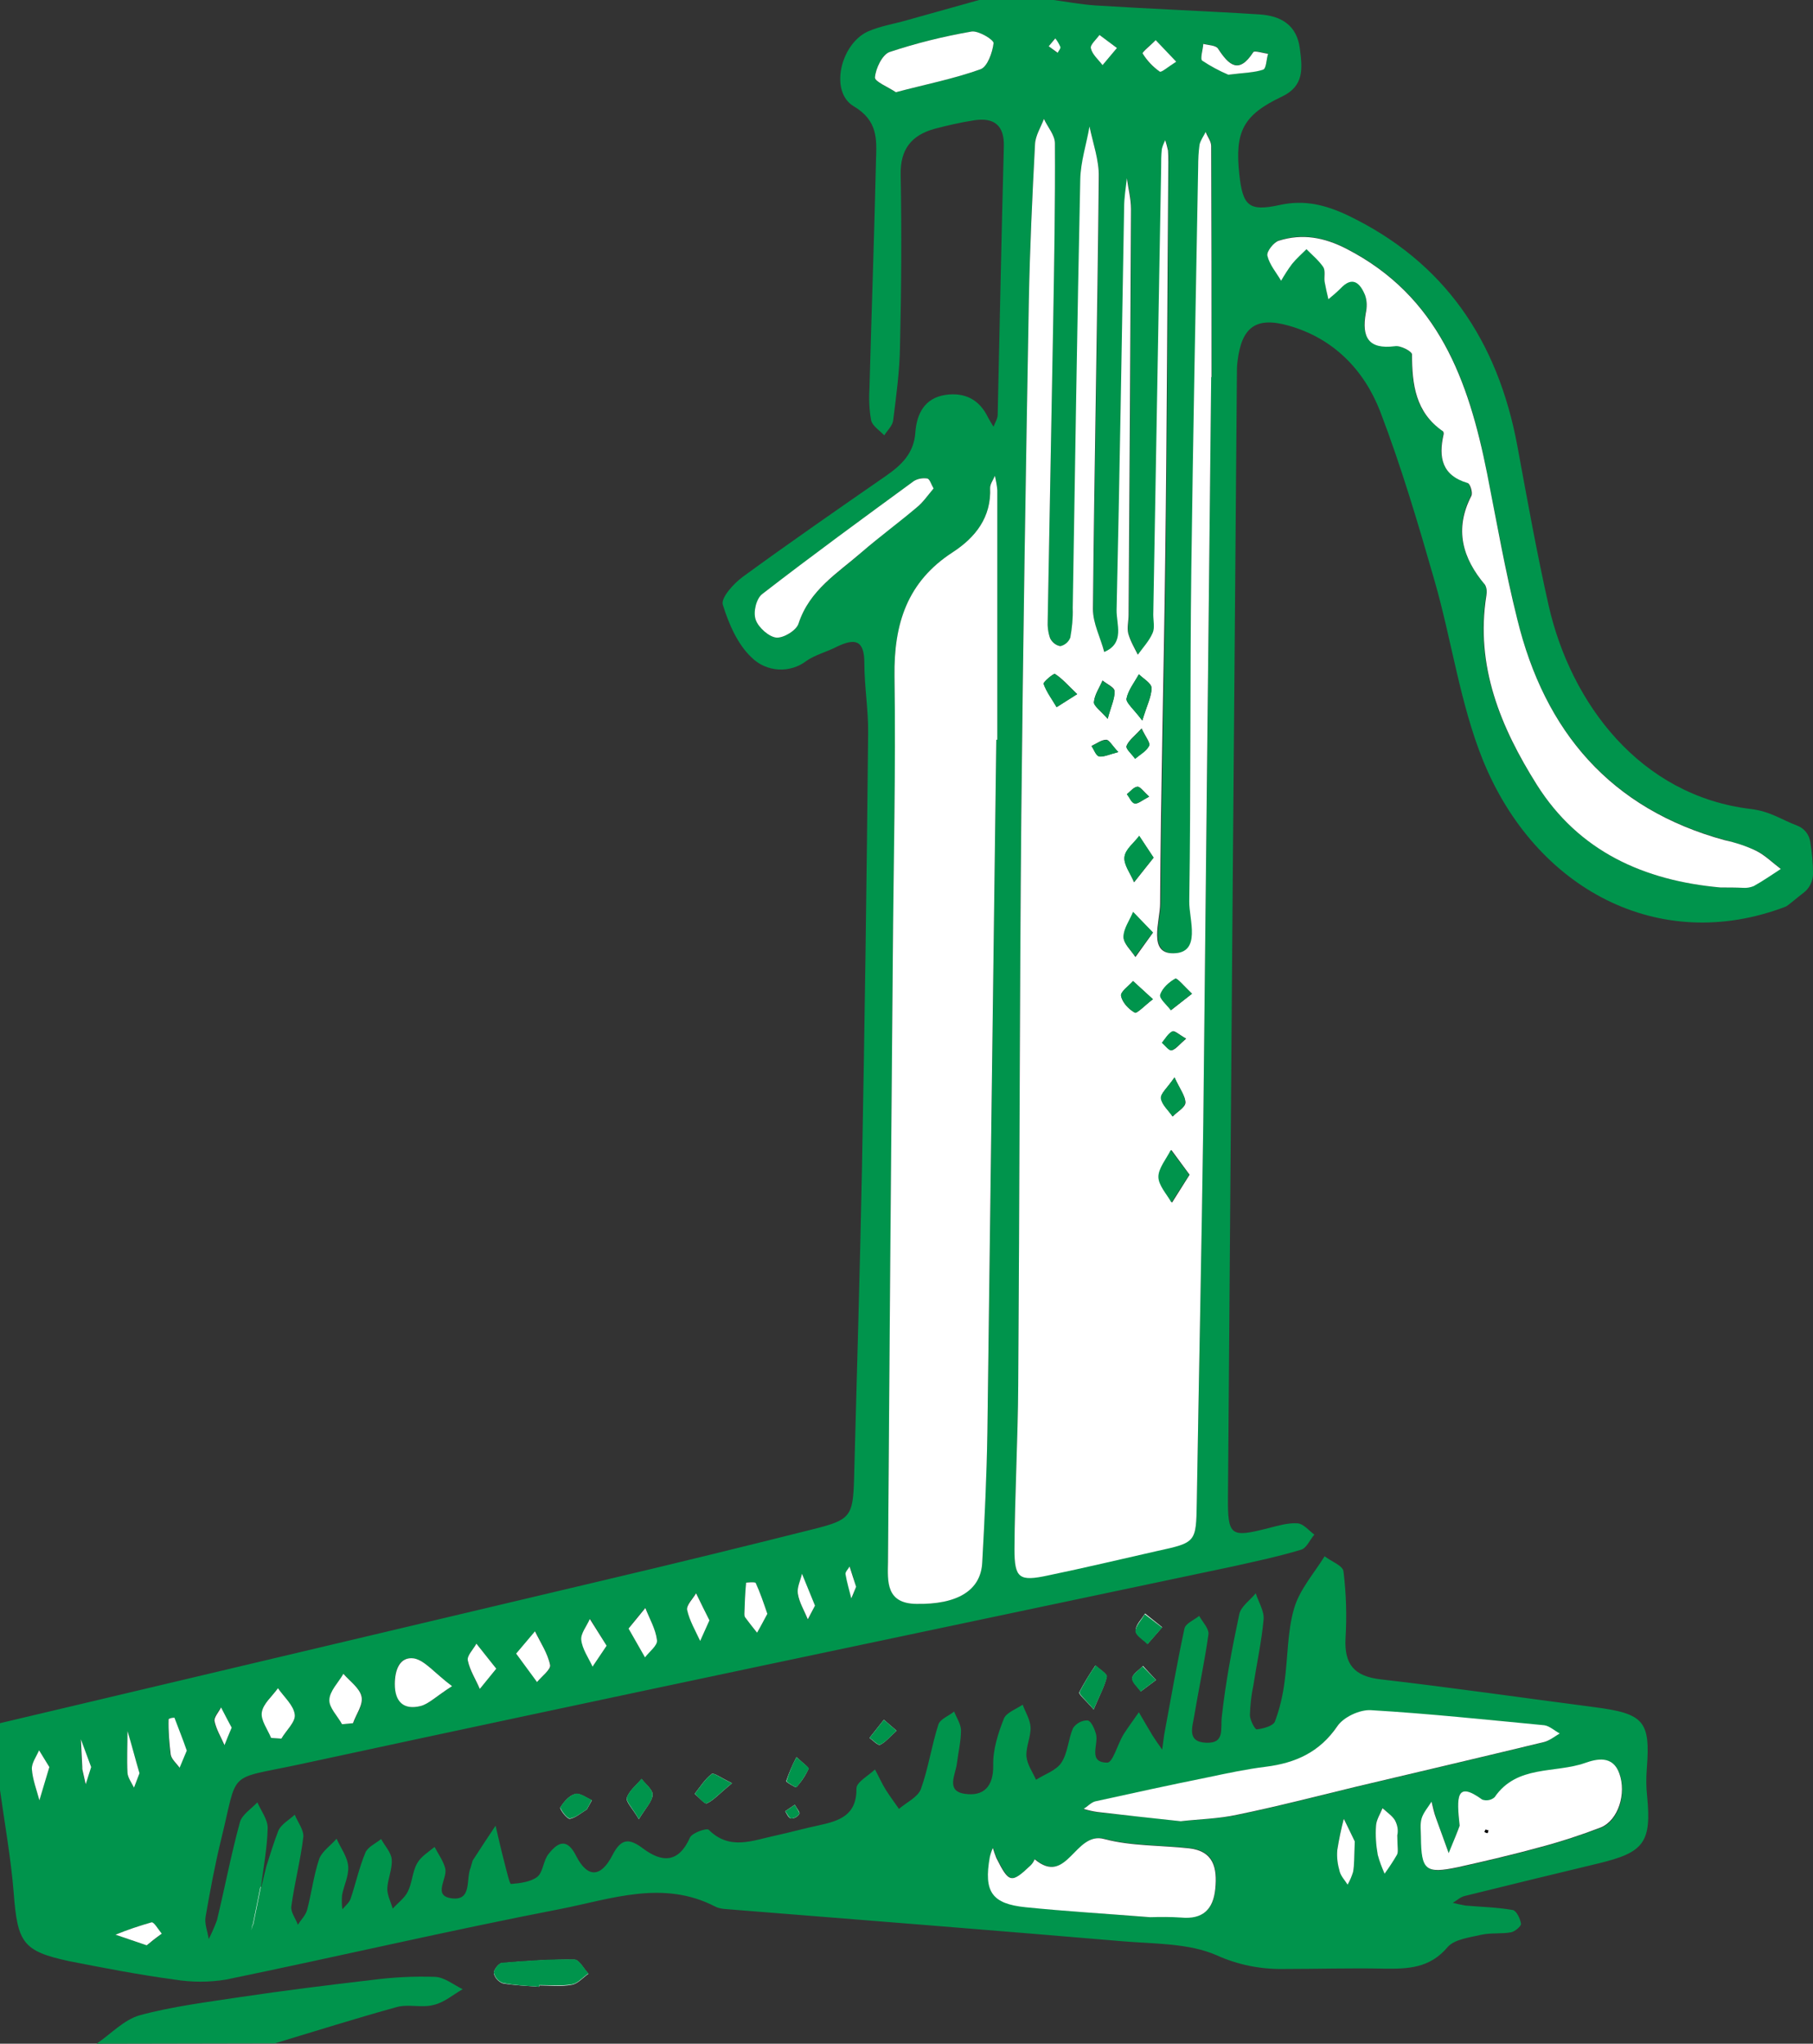 <?xml version="1.0" encoding="utf-8"?>
<!-- Generator: Adobe Illustrator 23.0.6, SVG Export Plug-In . SVG Version: 6.00 Build 0)  -->
<svg version="1.1" id="Layer_1" xmlns="http://www.w3.org/2000/svg" xmlns:xlink="http://www.w3.org/1999/xlink" x="0px" y="0px"
	 viewBox="0 0 529 596.2" style="enable-background:new 0 0 529 596.2;" xml:space="preserve">
<rect x="0" y="0" width="529" height="596.2" fill="#333333" stroke="none"/>
<style type="text/css">
	.st0{fill:#FFFFFF;}
	.st1{fill:#00944C;}
</style>
<title>green-well</title>
<g>
	<path class="st0" d="M157.3,579.6v-0.4c3.2,0,6.5,0.4,9.6-0.2c1.7-0.3,3.2-2.1,4.8-3.2c-1.4-1.4-2.7-4.1-4.1-4.1
		c-7-0.1-14.1,0.4-21.2,1c-0.9,0.1-2.4,2-2.3,3c0.3,1.3,1.3,2.4,2.6,2.9C150.2,579.2,153.7,579.3,157.3,579.6z M319.1,498.7
		c1.8-4.3,3.2-6.8,3.8-9.5c0.2-0.9-2.1-2.2-3.3-3.3c-1.7,2.5-3.3,5.1-4.7,7.8C314.7,494.3,316.7,495.9,319.1,498.7L319.1,498.7z
		 M186.4,530.7c2-3.3,3.9-5.2,4-7.1c0.1-1.5-2.1-3.1-3.2-4.6c-1.5,1.8-3.6,3.4-4.3,5.5C182.6,525.7,184.6,527.6,186.4,530.7
		L186.4,530.7z M213.6,520.2c-3-1.4-5.3-3.1-5.9-2.7c-2,1.5-3.4,3.8-5,5.8c1.2,1,2.9,3,3.5,2.8C208.1,525.3,209.6,523.5,213.6,520.2
		z M339.1,474.7l-5-4c-1,1.7-2.8,3.3-2.7,5c0,1.3,2.2,2.6,3.5,3.8L339.1,474.7z M171.2,527.9l1.5-2.7c-1.6-0.7-3.5-2.2-4.9-1.8
		c-1.7,0.4-3.3,2.3-4.3,3.9c-0.3,0.4,1.9,3.4,2.8,3.3C168,530.3,169.6,528.8,171.2,527.9z M232.4,512.6c-1.2,2.3-2.2,4.6-3,7
		c-0.1,0.3,2.8,1.9,2.9,1.8c1.5-1.6,2.7-3.4,3.6-5.4C236,515.6,234.2,514.3,232.4,512.6z M261.6,504.9l-3.7-3.2l-4.2,5.3
		c1,0.7,2.5,2.3,3.1,2C258.4,508.2,259.7,506.6,261.6,504.9L261.6,504.9z M337.3,490.1l-3.8-4.1c-1.1,1.2-3,2.3-3.1,3.5
		s1.6,2.6,2.5,3.9L337.3,490.1z M231.9,526.5l-2.8,1.9c0.5,0.8,1,2,1.7,2.1c1,0,1.9-0.5,2.4-1.3
		C233.5,528.7,232.5,527.6,231.9,526.5z"/>
	<path class="st1" d="M77.7,544.5c1.1-3.5,2.2-7,3.5-10.4c0.8-1.9,3.2-3.2,4.8-4.7c0.9,2.2,2.7,4.5,2.5,6.5
		c-0.8,6.8-2.6,13.5-3.5,20.3c-0.2,1.7,1.3,3.5,1.9,5.3c0.9-1.4,2.3-2.8,2.7-4.3c1.3-4.9,1.9-10,3.5-14.8c0.8-2.3,3.4-4,5.1-6
		c1.2,2.7,3.2,5.3,3.4,8.1s-1.3,5.6-1.8,8.4c-0.1,1.4-0.1,2.7,0.1,4.1c0.8-1,2-1.9,2.4-3.1c1.5-4.4,2.5-9.1,4.3-13.4
		c0.7-1.7,3-2.7,4.6-4c1.1,2,3,4,3.1,6c0.2,2.8-1.2,5.7-1.3,8.5c0,1.9,1,3.8,1.6,5.8c1.5-1.7,3.5-3.1,4.4-5c1.3-2.6,1.3-5.7,2.7-8.2
		c1.1-2,3.3-3.3,5.1-4.8c1.1,2.1,2.5,4,3.1,6.2c0.8,3-3.9,8.1,2,8.8s4-5.6,5.4-8.9c0.2-0.7,0.4-1.4,0.6-2.1
		c2.2-3.4,4.4-6.8,6.7-10.2c0.9,3.9,1.8,7.8,2.8,11.6c0.5,1.9,1.3,5.4,1.7,5.4c2.6-0.2,5.8-0.6,7.7-2.1c1.7-1.4,1.7-4.8,3.3-6.7
		c2.6-3.3,5.3-4.8,8,0.6c3.3,6.5,7.2,6.4,10.6-0.2c2.6-5.1,5-4.9,9-1.9c5.5,4.1,10.3,4.2,13.6-3.2c0.6-1.4,4.9-2.9,5.5-2.3
		c6.1,6.1,12.8,3.1,19.4,1.7c4.2-0.9,8.4-2.1,12.7-3c6-1.3,11.1-2.9,11-10.8c0-1.8,3.5-3.7,5.4-5.5c1.1,2,2,4.1,3.2,6
		s2.5,3.6,3.8,5.5c2.2-1.9,5.5-3.4,6.4-5.8c2.2-6.1,3.1-12.6,5.1-18.8c0.5-1.6,3-2.5,4.6-3.8c0.7,1.8,2,3.7,2,5.5
		c0,3.2-0.8,6.4-1.2,9.7c-0.4,3.2-3.3,8,2.3,8.8c5.4,0.8,8.4-2,8.3-8.3c-0.1-4.6,1.4-9.3,3.1-13.6c0.7-1.8,3.6-2.8,5.5-4.1
		c0.8,2.2,2.2,4.4,2.3,6.6c0.1,2.8-1.4,5.7-1.2,8.5c0.2,2.3,1.8,4.6,2.8,6.8c2.5-1.6,5.9-2.7,7.4-5c1.9-2.9,2-6.9,3.4-10.1
		c1-1.4,2.6-2.3,4.3-2.2c1,0.2,2,2.5,2.4,4c0.8,3-2.5,8.3,3.3,8.3c1.6,0,3-5.4,4.7-8.2c1.4-2.2,3-4.3,4.5-6.5c1.3,2.3,2.7,4.6,4,6.8
		c0.9,1.4,1.8,2.7,2.8,4.1c0.2-1.5,0.4-3,0.6-4.4c1.9-10.3,3.7-20.6,5.9-30.9c0.3-1.5,2.8-2.5,4.3-3.7c1,1.8,2.9,3.7,2.7,5.4
		c-1.1,7.9-2.8,15.7-4.1,23.5c-0.5,3.4-2.4,7.9,3.5,8.1c5.4,0.2,4.1-3.9,4.5-7.6c1.1-10,3-20,5.1-29.9c0.5-2.3,3.2-4.1,4.8-6.1
		c0.8,2.5,2.5,5.2,2.3,7.6c-0.6,6.5-2,12.9-3,19.3c-0.6,2.8-0.9,5.7-1,8.6c0,1.5,1.5,4.3,2,4.2c1.9-0.2,4.8-1,5.3-2.3
		c1.4-3.7,2.3-7.6,2.8-11.5c1-7.2,0.8-14.7,2.8-21.5c1.6-5.5,5.8-10.2,8.9-15.2c1.9,1.5,5.3,2.7,5.5,4.4c0.8,6.5,1,13,0.6,19.5
		c-0.4,7.6,2.5,11.1,10.2,12c20.8,2.4,41.5,5.4,62.3,8.1c14.6,1.9,16.5,4,15.4,18c-0.2,2.7-0.2,5.3,0.1,8
		c1.3,13.5-0.9,16.4-14.2,19.6c-13,3.1-26,6.3-39,9.5c-1.3,0.3-2.3,1.3-3.5,2c1.2,0.3,2.5,0.6,3.7,0.8c4.6,0.4,9.3,0.5,13.8,1.3
		c1.1,0.2,2.2,2.6,2.4,4c0.1,0.7-1.8,2.3-2.9,2.5c-2.8,0.5-5.8,0.1-8.6,0.7c-3.4,0.8-7.9,1.3-9.9,3.6c-5.2,6.2-11.6,6.4-18.6,6.3
		c-9.8-0.2-19.5,0.1-29.3,0.1c-6.7,0.1-13.3-1.2-19.5-4c-8.2-3.6-18.3-3.3-27.6-4.1c-37.8-3.2-75.6-6.2-113.4-9.2
		c-1.8-0.2-3.8-0.1-5.3-0.9c-15.2-7.9-30.4-2.2-45.2,0.7c-32.6,6.3-65,13.9-97.6,20.6c-4.9,0.8-9.9,0.8-14.9,0
		c-10.4-1.4-20.7-3.4-30.9-5.4C6.7,569.2,5.1,566.8,4,552.2c-0.8-10-2.6-20-4-30v-19.5c58.7-13.9,117.5-27.8,176.2-41.7
		c20.4-4.8,40.8-9.8,61.1-14.9c10.8-2.7,11.6-3.7,11.9-14.7c0.8-30.1,1.7-60.1,2.3-90.2c0.8-42.4,1.4-84.8,1.8-127.2
		c0.1-6.9-1.1-13.7-1.1-20.6s-2.9-7.2-8.1-4.7c-2.9,1.5-6.2,2.3-8.8,4.1c-4.8,3.7-11.7,3.3-16-1c-4.1-3.8-6.7-9.9-8.4-15.4
		c-0.6-2,3.1-6.1,5.8-8.1c13.7-10,27.7-19.7,41.7-29.4c4.6-3.2,8.3-6.6,8.7-12.9c0.4-5.3,2.7-9.9,8.8-10.8c5.7-0.8,9.9,1.4,12.4,6.6
		c0.5,0.9,1,1.8,1.6,2.7c0.4-1.2,1.2-2.3,1.2-3.5c0.6-26.1,1.1-52.2,1.8-78.2c0.2-6.3-2.9-8.6-8.7-7.7c-3.9,0.6-7.8,1.5-11.6,2.5
		c-6.7,1.9-10,6-9.8,13.5c0.3,16.7,0.2,33.3-0.2,50c-0.1,7.2-1.1,14.4-2,21.6c-0.2,1.5-1.7,2.9-2.6,4.3c-1.3-1.4-3.4-2.7-3.8-4.3
		c-0.6-3.2-0.7-6.5-0.5-9.7c0.6-22.1,1.4-44.2,1.9-66.3c0.2-6,0.6-11.5-6.5-15.7c-7.1-4.2-3.9-18.1,4.1-21.8
		c3.6-1.6,7.6-2.2,11.4-3.3c7.3-2,14.5-4.1,21.8-6.1H306c4.6,0.6,9.2,1.5,13.8,1.8c15.9,1,31.8,1.6,47.6,2.6
		c6.5,0.4,11.1,3.2,11.9,10.2c0.7,5.5,1.3,10.7-5.3,13.8c-11.4,5.4-13.7,10.3-12.4,22.6c1,9.2,2.7,11,11.8,9c7.3-1.6,13.4,0,19.8,3
		c28.4,13.6,43.8,36.7,49.5,67.1c2.9,15.7,5.7,31.4,9.2,46.9c6.5,28.4,26.6,55.3,58.9,59.2c5.8,0.7,8.9,3.1,13.7,4.9
		c2,0.8,3.4,2.6,3.7,4.7c0.5,3.1,0.8,6.2,0.8,9.3c0,2.1-1,4.2-2.7,5.5c-2.1,1.6-4.7,3.9-5.3,4.1c-36.9,14.1-73-5.1-88.3-42.7
		c-6.7-16.6-9.1-34.9-14.1-52.3c-4.8-16.7-9.7-33.3-15.9-49.5C398,107.9,389.1,98.7,376,95c-9.5-2.7-13.7,0.4-14.9,10.3
		c-0.2,1.4-0.2,2.8-0.2,4.1c-0.9,109.2-1.8,218.3-2.6,327.3c-0.1,11.5,0.8,11.9,11.8,9.1c2.8-0.7,5.7-1.6,8.5-1.4
		c1.7,0.1,3.3,2.1,4.9,3.3c-1.3,1.5-2.3,4-3.9,4.4c-6.6,2-13.3,3.4-20,4.9c-90.9,19.2-181.8,38.2-272.6,57.8
		c-21.1,4.5-17.4,1.3-22.5,21.9c-1.8,7.4-3.2,14.9-4.5,22.4c-0.4,2.1,0.6,4.4,0.9,6.6c0.9-1.8,1.7-3.6,2.4-5.5
		c2.3-9.5,4.1-19.1,6.7-28.6c0.6-2.2,3.3-3.9,5.1-5.8c1.1,2.5,3,5,3,7.4c-0.1,5.9-1.3,11.8-2,17.8l-2.2,10.6l-0.4,1.4l1-5.3
		L77.7,544.5z M353.4,110h0.2c0-22.5,0-45-0.1-67.4c0-1.4-1-2.7-1.6-4.1c-0.6,1.3-1.6,2.4-1.8,3.7c-0.3,2.2-0.5,4.3-0.4,6.5
		c-0.7,39.1-1.5,78.3-2,117.4c-0.4,32.3-0.1,64.5-0.6,96.8c-0.1,5.4,3.7,15.2-4.6,15.2c-7.4,0-3.8-9.5-3.8-14.5
		c0.2-33.7,1.1-67.4,1.5-101.1c0.4-38.4,0.6-76.8,0.8-115.3c0.1-1.1,0-2.2-0.1-3.3c-0.2-1-0.5-2-0.8-3c-0.4,0.8-0.8,1.7-1,2.6
		c-0.2,1.8-0.1,3.6-0.2,5.4c-0.7,43.5-1.5,87-2.3,130.4c0,1.8,0.5,3.9-0.2,5.4c-1,2.3-2.8,4.2-4.3,6.3c-1-2.1-2.3-4.1-2.8-6.2
		c-0.4-1.7,0.1-3.6,0.1-5.4c0.3-39.5,0.5-78.9,0.7-118.4c0-3-0.8-6-1.2-9c-0.3,2.8-0.7,5.7-0.8,8.6c-0.7,39.1-1.3,78.3-2.2,117.4
		c-0.1,4.2,2.5,9.7-3.6,12.3c-1.2-4.2-3.4-8.3-3.3-12.5c0.4-42,1.3-84.1,1.7-126.1c0-4.9-1.8-9.8-2.7-14.7
		c-0.9,5.1-2.6,10.2-2.7,15.4c-0.9,41.7-1.5,83.3-2.2,125c0,2.9-0.2,5.8-0.7,8.6c-0.5,1.3-1.6,2.2-2.9,2.5c-1.3-0.2-2.5-1.1-3.1-2.4
		c-0.6-1.7-0.8-3.5-0.7-5.3c0.5-29,1.1-58,1.6-86.9c0.3-17.4,0.6-34.8,0.5-52.2c0-2.4-2.1-4.7-3.2-7.1c-0.9,2.5-2.5,4.9-2.6,7.4
		c-0.8,15.2-1.5,30.4-1.8,45.6c-0.9,50-1.7,100-2.2,150c-0.5,55.5-0.5,110.9-0.9,166.4c-0.1,15.9-1,31.9-1.1,47.8
		c0,8.5,1.4,9.5,9.8,7.7c10.6-2.3,21.2-4.8,31.7-7.1c11.5-2.5,11.5-2.5,11.7-14.1c0.6-37,1.4-73.9,1.9-110.9
		C351.9,255,352.7,182.5,353.4,110z M290.7,215.8h0.3c0-24.3,0-48.5,0-72.8c-0.1-1.4-0.4-2.8-0.7-4.2c-0.5,1.2-1.5,2.3-1.4,3.5
		c0.4,8.7-4.4,14.6-10.9,18.8c-13.3,8.6-17.2,20.9-17,36.1c0.4,27.5-0.2,55-0.5,82.6c-0.5,58.7-0.9,117.3-1.4,175.9
		c0,5.7-0.6,12,8.3,12.2c11.8,0.2,18.8-3.9,19.2-12.1c0.6-12.6,1.3-25.3,1.5-38C289,350.4,289.9,283.1,290.7,215.8z M502,258.9
		c2.2,0,4.3,0,6.5,0c1.1,0.1,2.2-0.1,3.2-0.5c2.7-1.5,5.3-3.3,7.9-5c-2.4-1.8-4.6-4-7.2-5.3c-3-1.3-6.1-2.3-9.2-3.1
		c-33.3-9.1-52.5-31.7-60.5-64.5c-3.4-14-6-28.3-8.8-42.5c-5.3-27.1-14.2-51.7-41-65.5c-6.6-3.4-12.9-4.5-19.7-2.4
		c-1.5,0.5-3.6,3.2-3.4,4.4c0.6,2.6,2.6,4.8,4,7.3c1-1.7,2.1-3.3,3.2-4.9c1.3-1.6,2.8-2.9,4.2-4.3c1.7,1.7,3.6,3.2,4.9,5.2
		c0.7,1,0.2,2.8,0.4,4.3c0.3,1.7,0.7,3.4,1.1,5.1c1.2-0.9,2.4-2,3.5-3.1c3.6-3.9,5.8-1.5,7.2,1.9c0.5,1.7,0.6,3.5,0.1,5.3
		c-1.2,6.8,0.7,10.6,8.5,9.6c1.6-0.2,5,1.6,5,2.4c0,8.8,0.9,16.9,9,22.4c0.2,0.1,0.2,0.7,0.2,1c-1.5,6.6-0.5,11.9,7,14.1
		c0.7,0.2,1.5,2.9,1.1,3.8c-5,9.7-2.6,18.1,4,25.9c0.5,1,0.7,2.1,0.4,3.1c-3.3,20.6,4.2,38.6,14.7,55.2
		C460.7,248.4,479.7,256.9,502,258.9z M344.5,531.3c5.1-0.5,10.9-0.7,16.5-1.8c11.6-2.4,23.2-5.4,34.7-8.2
		c18.2-4.3,36.5-8.6,54.7-13c1.6-0.4,3-1.7,4.6-2.5c-1.5-0.8-2.9-2.2-4.5-2.4c-16.9-1.7-33.7-3.4-50.6-4.4c-3.3-0.2-8,2.1-9.8,4.7
		c-5.2,7.6-12.1,10.7-20.8,11.8c-5.7,0.7-11.4,2-17,3.1c-11,2.3-21.9,4.6-32.8,7c-1.2,0.3-2.3,1.4-3.4,2.2c1.3,0.4,2.6,0.7,4,0.9
		C328.1,529.5,336,530.3,344.5,531.3z M335.6,559.3c3-0.2,6-0.2,9.1,0c6.3,0.6,9.4-2.2,10-8.4c0.6-6.2-0.5-11-7.7-11.8
		c-8.2-0.9-16.8-0.6-24.7-2.7c-8.6-2.3-10.8,14-20.3,5.9c-0.3,0.6-0.8,1.2-1.2,1.8c-5.6,5.4-6.3,5.2-10-2.2c-0.4-0.9-0.7-1.9-1-2.9
		c-0.4,0.9-0.7,1.8-0.9,2.7c-1.8,10.1,0.6,13.6,10.5,14.6C311.2,557.6,323,558.3,335.6,559.3L335.6,559.3z M425.9,532.6
		c-0.5,1.2-1.8,4.6-3.1,8.1c-1.3-3.4-2.5-6.8-3.7-10.2c-0.5-1.5-0.8-3.2-1.3-4.8c-1,1.6-2.3,3.1-2.9,4.9s-0.3,3.6-0.2,5.4
		c0.1,9.7,1.4,10.8,10.8,8.8c8.1-1.8,16.2-3.7,24.2-5.9c5.9-1.6,11.7-3.5,17.5-5.7c5.1-2,7.5-9.8,5.4-15.7c-2-5.4-6.7-4.3-10-3.1
		c-8.9,3.1-19.9,0.5-26.4,10c-1,0.8-2.4,1.1-3.6,0.7C424.8,519.4,425,524.3,425.9,532.6L425.9,532.6z M272.4,142.5
		c-0.7-1.2-1.1-2.8-1.8-2.9c-1.3-0.3-2.7,0-3.9,0.7c-14.9,10.9-29.7,21.8-44.3,33c-1.7,1.3-2.6,5.4-1.9,7.5s3.8,5,6,5.2
		s5.9-2.1,6.5-4.1c3.2-9.8,11.5-14.6,18.4-20.8c5.2-4.5,10.7-8.6,16-13C269.4,146.6,270.7,144.5,272.4,142.5z M261.4,26.9
		c8.8-2.3,16.9-3.9,24.7-6.7c2-0.7,3.6-4.9,3.8-7.6c0.1-1-4.4-3.7-6.4-3.4c-8.1,1.4-16.2,3.4-24,6c-2.1,0.7-4,4.7-4.2,7.4
		C255.1,23.8,259.1,25.4,261.4,26.9z M131.9,491.9c-5.2-3.9-7.9-7.6-11.1-8.1c-4.3-0.7-5.7,3.4-5.6,7.5c0.1,5.2,2.7,7.6,7.5,6.4
		C125.1,497.1,127.2,495,131.9,491.9z M99.8,503l3.3-0.3c0.9-2.6,3-5.4,2.5-7.7c-0.6-2.5-3.5-4.5-5.3-6.7c-1.5,2.5-4,5-4.1,7.6
		C96,498.2,98.5,500.6,99.8,503z M79.1,507l3,0.2c1.4-2.3,4.2-4.9,3.9-7c-0.4-2.8-3.2-5.2-4.9-7.7c-1.7,2.3-4.3,4.5-4.7,7
		C76.1,501.7,78.1,504.4,79.1,507L79.1,507z M358.4,21.8c4.6-0.6,7.6-0.6,10.2-1.6c0.9-0.3,1-3,1.4-4.6c-1.5-0.2-4-1-4.3-0.5
		c-4.2,6.6-7.1,3.9-10.3-1c-0.6-1-2.8-0.9-4.3-1.4c-0.1,1.7-1,4.3-0.3,4.9C353.2,19.3,355.8,20.7,358.4,21.8z M407.7,535.4
		c0.2-1.3,0.1-2.7-0.4-3.9c-0.7-1.6-2.6-2.8-3.9-4.1c-0.7,1.7-1.8,3.4-1.9,5.1c-0.1,2.9,0,5.7,0.5,8.5c0.5,1.9,1.2,3.8,2,5.5
		c1.3-1.8,2.5-3.6,3.6-5.5C408.1,540.2,407.7,539,407.7,535.4z M150.6,482.4l6.2,8.3c1.3-1.7,4.1-3.7,3.8-5
		c-0.8-3.4-2.9-6.6-4.4-9.8L150.6,482.4z M395.3,537.2c-0.4-0.9-1.8-3.8-3.2-6.7c-0.8,3-1.4,6-1.9,9.1c-0.2,2.1,0.1,4.3,0.7,6.3
		c0.4,1.4,1.5,2.5,2.3,3.8c0.7-1.1,1.3-2.4,1.6-3.7C395.2,543.9,395.1,541.8,395.3,537.2z M183.4,475.1l4.8,8.3
		c1.2-1.7,3.6-3.5,3.5-5c-0.4-3.2-2.2-6.3-3.4-9.4C186.7,470.9,185.2,472.7,183.4,475.1z M223.9,470.8c-1.1-3.2-2.1-6.2-3.4-9
		c-0.2-0.4-2.8-0.2-2.8-0.1c-0.3,3-0.4,6.1-0.5,9.1c0,0.4,0,0.7,0.2,1c1.1,1.5,2.3,3,3.5,4.5C221.9,474.6,222.8,472.8,223.9,470.8
		L223.9,470.8z M177,480.1l-4.8-7.9c-0.9,2-2.8,4.2-2.5,6.1c0.3,2.7,2.1,5.2,3.3,7.8L177,480.1z M144.8,486.8l-5.8-7.3
		c-0.9,1.6-2.8,3.5-2.5,4.9c0.5,2.9,2.2,5.5,3.5,8.3L144.8,486.8z M207,472.7c-1.3-2.6-2.6-5.3-3.9-8c-1,1.6-2.9,3.5-2.6,4.9
		c0.7,3.1,2.5,6,3.8,9L207,472.7z M343.2,18l-6-6.3c-1.4,1.3-4.1,3.5-3.8,3.9c1.2,2.1,2.9,3.9,5,5.3C338.9,21.2,340.8,19.4,343.2,18
		z M54.5,510.7c-1.2-3.1-2.4-6.4-3.7-9.6c-0.6,0-1.2,0.2-1.7,0.4c0,3.4,0.2,6.9,0.6,10.3c0.2,1.4,1.7,2.6,2.6,3.9L54.5,510.7z
		 M42.8,567.5c1.2-0.9,2.8-2.1,4.4-3.4c-1-1.2-2.3-3.4-3-3.3c-3.6,1-7.1,2.2-10.5,3.6L42.8,567.5z M14.4,515.5l-3-4.9
		c-0.7,1.8-2.2,3.7-2.1,5.5c0.2,3.1,1.4,6.1,2.2,9.1C12.3,522.4,13.1,519.6,14.4,515.5L14.4,515.5z M237.8,468.4l-3.8-9.2
		c-0.5,1.9-1.5,4-1.2,5.8c0.4,2.6,1.9,5,2.9,7.5C236.4,471.2,237,470,237.8,468.4L237.8,468.4z M40.7,517.3
		c-1.3-4.5-2.4-8.4-3.5-12.3c0,4.1-0.2,8.1,0,12.2c0.1,1.5,1.2,2.9,1.9,4.3L40.7,517.3z M325.9,14l-5.1-3.8
		c-0.9,1.3-2.8,2.9-2.5,3.9c0.4,1.8,2.2,3.3,3.4,4.9L325.9,14z M67.6,504c-1-1.9-2.1-3.9-3.2-5.9c-0.7,1.3-2.1,2.8-1.9,4
		c0.5,2.4,1.9,4.7,2.9,7C66.1,507.6,66.7,506.2,67.6,504z M26.6,515.5l-3.1-8.1l0.4,8c0,0.4,0.1,0.7,0.1,1.1c0.3,1.3,0.6,2.7,0.9,4
		C25.4,519.1,25.9,517.7,26.6,515.5L26.6,515.5z M249.8,462.9c-0.6-2-1.2-4-1.8-5.9c-0.4,0.7-1.3,1.5-1.2,2.2
		c0.4,2.4,1.1,4.8,1.7,7.1L249.8,462.9z M306,13.5l2.4,1.9c0.3-0.6,1-1.3,0.8-1.7c-0.4-0.9-0.8-1.7-1.4-2.5L306,13.5z"/>
	<path class="st1" d="M28.2,596.2c4.2-2.9,8-7,12.6-8.3c9.6-2.6,19.5-3.8,29.3-5.3c12.8-1.9,25.6-3.5,38.5-5
		c6.1-0.8,12.2-1.1,18.3-0.9c2.8,0.1,5.4,2.3,8.1,3.6c-2.8,1.6-5.4,3.9-8.5,4.6c-3.4,0.9-7.3-0.3-10.7,0.6
		c-11.9,3.3-23.7,7-35.6,10.6L28.2,596.2z"/>
	<path class="st1" d="M157.3,579.6c-3.5-0.3-7.1-0.4-10.6-1.1c-1.3-0.5-2.2-1.5-2.6-2.9c-0.1-1,1.4-2.9,2.3-3c7-0.6,14.1-1.1,21.2-1
		c1.4,0,2.8,2.7,4.1,4.1c-1.6,1.1-3.1,2.9-4.8,3.2c-3.1,0.5-6.4,0.2-9.6,0.2L157.3,579.6z"/>
	<path class="st1" d="M319.1,498.7c-2.4-2.9-4.4-4.5-4.1-5.1c1.4-2.7,2.9-5.3,4.7-7.8c1.2,1.1,3.4,2.5,3.3,3.3
		C322.4,491.9,320.9,494.5,319.1,498.7z"/>
	<path class="st1" d="M186.4,530.7c-1.8-3.2-3.8-5.1-3.5-6.3c0.7-2.1,2.8-3.7,4.3-5.5c1.2,1.5,3.3,3.2,3.2,4.6
		C190.4,525.6,188.4,527.4,186.4,530.7z"/>
	<path class="st1" d="M213.6,520.2c-4,3.3-5.5,5.1-7.4,5.9c-0.7,0.3-2.3-1.8-3.5-2.8c1.6-2,3-4.3,5-5.8
		C208.4,517.1,210.6,518.9,213.6,520.2z"/>
	<path class="st1" d="M339.1,474.8l-4.3,4.9c-1.2-1.3-3.4-2.5-3.5-3.8c0-1.6,1.8-3.3,2.7-5L339.1,474.8z"/>
	<path class="st1" d="M171.2,527.9c-1.6,0.9-3.2,2.4-4.9,2.6c-0.9,0.1-3-2.9-2.8-3.3c1-1.6,2.6-3.4,4.3-3.9c1.4-0.4,3.3,1.1,4.9,1.8
		L171.2,527.9z"/>
	<path class="st1" d="M232.4,512.6c1.9,1.7,3.7,3,3.6,3.4c-1,2-2.2,3.8-3.6,5.4c-0.1,0.2-3-1.5-2.9-1.8
		C230.2,517.2,231.2,514.8,232.4,512.6z"/>
	<path class="st1" d="M261.6,504.9c-1.9,1.8-3.2,3.3-4.8,4.1c-0.5,0.3-2-1.3-3.1-2l4.2-5.3L261.6,504.9z"/>
	<path class="st1" d="M337.3,490.1l-4.5,3.4c-0.9-1.3-2.6-2.7-2.5-3.9c0.1-1.2,2-2.4,3.1-3.5L337.3,490.1z"/>
	<path class="st1" d="M231.9,526.5c0.6,1.1,1.5,2.3,1.3,2.7c-0.5,0.8-1.5,1.3-2.4,1.3c-0.6-0.1-1.1-1.4-1.7-2.1L231.9,526.5z"/>
	<path class="st0" d="M353.4,110c-0.8,72.5-1.5,145-2.3,217.5c-0.5,37-1.3,73.9-1.9,110.9c-0.2,11.6-0.2,11.6-11.7,14.1
		c-10.6,2.4-21.1,4.9-31.7,7.1c-8.4,1.8-9.8,0.9-9.8-7.7c0.1-15.9,1-31.9,1.1-47.8c0.4-55.5,0.4-110.9,0.9-166.4
		c0.5-50,1.3-100,2.2-150c0.3-15.2,1-30.4,1.8-45.6c0.1-2.5,1.7-5,2.6-7.4c1.1,2.4,3.2,4.7,3.2,7.1c0.1,17.4-0.2,34.8-0.5,52.2
		c-0.5,29-1.1,58-1.6,86.9c-0.1,1.8,0.1,3.6,0.7,5.3c0.6,1.2,1.7,2.1,3,2.3c1.3-0.3,2.4-1.2,2.9-2.5c0.5-2.8,0.8-5.7,0.7-8.6
		c0.7-41.7,1.3-83.3,2.2-125c0.1-5.2,1.8-10.3,2.7-15.5c1,4.9,2.8,9.8,2.7,14.7c-0.4,42-1.3,84.1-1.7,126.1c0,4.2,2.2,8.3,3.3,12.5
		c6.1-2.6,3.5-8.1,3.6-12.3c0.9-39.1,1.5-78.3,2.2-117.4c0-2.8,0.5-5.7,0.8-8.5c0.4,3,1.2,6,1.2,9c-0.2,39.5-0.4,78.9-0.7,118.4
		c0,1.8-0.5,3.7-0.1,5.4c0.6,2.2,1.8,4.2,2.8,6.2c1.5-2.1,3.3-4,4.3-6.3c0.7-1.5,0.2-3.6,0.2-5.4c0.8-43.5,1.5-87,2.3-130.4
		c0-1.8,0-3.6,0.2-5.4c0.2-0.9,0.6-1.8,1-2.6c0.3,1,0.6,2,0.8,3c0.1,1.1,0.1,2.2,0.1,3.3c-0.3,38.4-0.4,76.8-0.9,115.3
		c-0.4,33.7-1.3,67.4-1.5,101.1c0,5.1-3.6,14.6,3.8,14.5c8.4,0,4.6-9.9,4.7-15.2c0.5-32.3,0.2-64.5,0.6-96.8
		c0.5-39.1,1.3-78.3,2-117.4c0-2.2,0.1-4.3,0.4-6.5c0.3-1.3,1.2-2.5,1.8-3.7c0.5,1.4,1.6,2.7,1.6,4.1c0.1,22.5,0.1,45,0.1,67.4
		L353.4,110z M347.1,342.7l-5.3-7.2c-1.3,2.6-3.6,5.2-3.6,7.8s2.4,5,3.8,7.5L347.1,342.7z M336.6,250.2l-4.2-6.3
		c-1.5,2-4.1,4-4.3,6.2c-0.2,2.2,1.8,4.8,2.8,7.3L336.6,250.2z M333.3,210.2c1.4-4.6,2.7-7,2.7-9.5c0-1.4-2.4-2.7-3.7-4
		c-1.3,2.4-3.1,4.6-3.6,7.1C328.5,205,330.7,206.7,333.3,210.2z M336.4,272.1l-5.7-5.9c-1,2.4-2.8,4.8-2.8,7.3
		c0,1.9,2.2,3.8,3.4,5.7L336.4,272.1z M314.3,202.5c-2.7-2.6-4.4-4.6-6.5-5.9c-0.4-0.2-3.5,2.4-3.3,2.9c0.9,2.4,2.5,4.6,3.8,6.8
		L314.3,202.5z M336.4,291.5l-5.8-5.3c-1.3,1.5-3.7,3.1-3.5,4.3c0.3,1.9,2.2,3.9,4,4.9C331.7,295.8,333.9,293.4,336.4,291.5
		L336.4,291.5z M347.8,289.9c-2.2-2.1-4.3-4.6-4.8-4.4c-1.8,1-3.8,2.8-4.4,4.7c-0.3,1.1,2,3,3.1,4.5L347.8,289.9z M342.7,314.3
		c-2.1,3.1-4.1,4.7-3.9,6.1c0.2,1.9,2.2,3.6,3.4,5.3c1.3-1.4,3.6-2.6,3.7-4C345.9,319.8,344.3,317.8,342.7,314.3L342.7,314.3z
		 M323.2,209.7c1-3.8,2.1-5.9,2-8.1c0-1.1-2.2-2-3.5-3.1c-0.9,2.1-2.3,4.1-2.5,6.2C319,205.9,321,207.2,323.2,209.7z M333.1,212.5
		c-2,2.2-3.8,3.5-4.4,5.1c-0.3,0.9,1.6,2.4,2.5,3.7c1.4-1.2,3.3-2.2,4.1-3.8C335.7,216.7,334.2,214.9,333.1,212.5L333.1,212.5z
		 M326.3,219.4c-1.8-1.9-2.7-3.6-3.5-3.6c-1.4,0-2.8,1.1-4.3,1.8c0.7,1.1,1.3,2.9,2.2,3C322,220.9,323.6,220.1,326.3,219.4
		L326.3,219.4z M346.1,303c-2-1.1-3.4-2.5-4-2.1c-1.3,0.7-2.1,2.2-3,3.3c1,0.8,2.1,2.4,2.8,2.2C343.1,306.1,344.1,304.7,346.1,303
		L346.1,303z M335.3,232.4c-1.6-1.5-2.6-2.9-3.4-2.9c-1.1,0.1-2.1,1.4-3.1,2.2c0.8,0.9,1.4,2.5,2.3,2.7S333.2,233.5,335.3,232.4
		L335.3,232.4z"/>
	<path class="st0" d="M290.7,215.8c-0.9,67.3-1.7,134.7-2.6,202c-0.2,12.7-0.8,25.3-1.5,38c-0.4,8.3-7.4,12.3-19.2,12.1
		c-8.9-0.1-8.4-6.5-8.3-12.2c0.4-58.7,0.9-117.3,1.4-175.9c0.2-27.5,0.9-55,0.5-82.6c-0.2-15.2,3.7-27.5,17-36.1
		c6.6-4.3,11.3-10.2,10.9-18.8c0-1.1,0.9-2.3,1.4-3.5c0.3,1.4,0.6,2.8,0.7,4.2c0,24.3,0,48.5,0,72.8L290.7,215.8z"/>
	<path class="st0" d="M502,258.9c-22.3-2-41.3-10.5-53.6-30c-10.5-16.7-18-34.6-14.7-55.2c0.2-1.1,0.1-2.2-0.4-3.1
		c-6.6-7.8-9-16.2-4-25.9c0.5-0.9-0.3-3.6-1.1-3.8c-7.5-2.2-8.5-7.5-7-14.1c0.1-0.3,0-0.9-0.2-1c-8-5.5-9-13.7-9-22.4
		c0-0.9-3.4-2.7-5-2.4c-7.8,1-9.7-2.7-8.5-9.6c0.4-1.8,0.4-3.6-0.2-5.3c-1.4-3.4-3.6-5.8-7.2-1.9c-1.1,1.1-2.3,2.1-3.5,3.1
		c-0.4-1.7-0.8-3.4-1.1-5.1c-0.2-1.4,0.3-3.2-0.4-4.3c-1.3-1.9-3.2-3.5-4.9-5.2c-1.4,1.4-3,2.8-4.2,4.3c-1.2,1.6-2.2,3.2-3.2,4.9
		c-1.4-2.4-3.4-4.7-4-7.3c-0.3-1.2,1.9-4,3.4-4.4c6.8-2.1,13.1-1,19.7,2.4c26.8,13.8,35.6,38.4,41,65.5c2.8,14.2,5.3,28.5,8.8,42.5
		c8,32.8,27.2,55.4,60.5,64.5c3.2,0.7,6.3,1.7,9.2,3.1c2.6,1.3,4.8,3.5,7.2,5.3c-2.6,1.7-5.2,3.5-7.9,5c-1,0.4-2.1,0.6-3.2,0.5
		C506.4,258.9,504.2,258.9,502,258.9z"/>
	<path class="st0" d="M344.5,531.3c-8.6-0.9-16.5-1.8-24.3-2.7c-1.4-0.2-2.7-0.5-4-0.9c1.1-0.7,2.2-1.9,3.4-2.2
		c10.9-2.4,21.9-4.8,32.8-7c5.7-1.2,11.3-2.4,17-3.1c8.6-1.1,15.6-4.2,20.8-11.8c1.8-2.7,6.6-4.9,9.8-4.7c16.9,1,33.8,2.8,50.6,4.4
		c1.5,0.2,3,1.6,4.5,2.4c-1.5,0.9-3,2.1-4.6,2.5c-18.2,4.4-36.5,8.7-54.7,13c-11.6,2.8-23.1,5.8-34.8,8.2
		C355.5,530.6,349.7,530.7,344.5,531.3z"/>
	<path class="st0" d="M335.6,559.3c-12.6-1-24.4-1.7-36.3-2.9c-9.9-1-12.3-4.5-10.5-14.6c0.2-0.9,0.5-1.8,0.9-2.7
		c0.3,1,0.6,1.9,1,2.9c3.7,7.4,4.4,7.5,10,2.2c0.5-0.5,0.9-1.1,1.2-1.8c9.5,8,11.7-8.3,20.3-5.9c7.9,2.1,16.4,1.8,24.7,2.7
		c7.2,0.8,8.3,5.7,7.7,11.8c-0.6,6.1-3.7,9-10,8.4C341.7,559.2,338.6,559.2,335.6,559.3z"/>
	<path class="st0" d="M425.9,532.6c-0.9-8.3-1.1-13.2,6.6-7.6c1.2,0.4,2.6,0.2,3.6-0.7c6.5-9.5,17.6-6.9,26.4-10
		c3.4-1.2,8.1-2.3,10,3.1c2.1,5.8-0.3,13.6-5.4,15.7c-5.7,2.2-11.5,4.1-17.5,5.7c-8,2.2-16.1,4.1-24.2,5.9c-9.5,2-10.7,0.9-10.8-8.8
		c0-1.8-0.3-3.7,0.2-5.4s1.9-3.3,2.9-4.9c0.4,1.6,0.7,3.2,1.3,4.8c1.2,3.4,2.5,6.8,3.7,10.2C424.1,537.2,425.5,533.8,425.9,532.6z
		 M434.3,534l-0.8-0.3c-0.1,0.3-0.3,0.7-0.2,0.7c0.3,0.2,0.5,0.3,0.8,0.3L434.3,534z"/>
	<path class="st0" d="M272.4,142.5c-1.7,2-3.1,4.1-5,5.6c-5.2,4.4-10.8,8.5-16,13c-7,6.1-15.2,11-18.4,20.8c-0.6,2-4.4,4.3-6.5,4.1
		s-5.2-2.9-6-5.2s0.2-6.2,1.9-7.5c14.6-11.3,29.4-22.1,44.3-33c1.2-0.7,2.6-0.9,3.9-0.7C271.3,139.8,271.7,141.3,272.4,142.5z"/>
	<path class="st0" d="M261.4,26.9c-2.2-1.5-6.2-3.1-6.1-4.3c0.2-2.6,2.1-6.6,4.2-7.4c7.8-2.6,15.9-4.6,24-6c2-0.3,6.5,2.4,6.4,3.4
		c-0.3,2.7-1.8,6.9-3.8,7.6C278.3,23,270.1,24.6,261.4,26.9z"/>
	<path class="st0" d="M131.9,491.9c-4.7,3-6.8,5.2-9.2,5.8c-4.9,1.2-7.5-1.2-7.5-6.4c0-4.1,1.4-8.1,5.6-7.5
		C124,484.4,126.7,488,131.9,491.9z"/>
	<path class="st0" d="M99.8,503c-1.3-2.4-3.8-4.8-3.7-7.1c0.1-2.6,2.6-5,4.1-7.6c1.9,2.2,4.8,4.2,5.3,6.7c0.5,2.3-1.6,5.1-2.5,7.7
		L99.8,503z"/>
	<path class="st0" d="M79.1,507c-1-2.5-3.1-5.2-2.7-7.5c0.4-2.5,3-4.6,4.7-7c1.8,2.6,4.6,5,4.9,7.7c0.3,2.1-2.5,4.6-3.9,7L79.1,507z
		"/>
	<path class="st0" d="M358.4,21.8c-2.6-1.1-5.2-2.5-7.6-4.1c-0.7-0.5,0.2-3.2,0.3-4.9c1.5,0.4,3.7,0.4,4.3,1.4
		c3.2,4.9,6.1,7.5,10.3,1c0.3-0.5,2.8,0.3,4.3,0.5c-0.5,1.6-0.5,4.2-1.4,4.6C366,21.2,363.1,21.2,358.4,21.8z"/>
	<path class="st0" d="M407.7,535.4c0,3.5,0.4,4.8-0.1,5.7c-1.1,1.9-2.3,3.7-3.6,5.5c-0.8-1.8-1.5-3.6-2-5.5
		c-0.5-2.8-0.7-5.7-0.5-8.5c0.1-1.7,1.2-3.4,1.9-5.1c1.4,1.3,3.3,2.5,3.9,4.1C407.8,532.8,408,534.1,407.7,535.4z"/>
	<path class="st0" d="M150.6,482.4l5.5-6.5c1.6,3.3,3.7,6.4,4.4,9.8c0.3,1.3-2.4,3.3-3.8,5L150.6,482.4z"/>
	<path class="st0" d="M395.3,537.2c-0.2,4.6-0.1,6.8-0.5,8.9c-0.4,1.3-0.9,2.5-1.6,3.7c-0.8-1.3-1.9-2.4-2.3-3.8
		c-0.6-2.1-0.9-4.2-0.7-6.3c0.5-3.1,1.1-6.1,1.9-9.1C393.5,533.4,394.8,536.2,395.3,537.2z"/>
	<path class="st0" d="M183.4,475.1c1.9-2.3,3.4-4.2,4.9-6c1.2,3.1,3,6.1,3.4,9.4c0.2,1.5-2.2,3.3-3.5,5L183.4,475.1z"/>
	<path class="st0" d="M223.9,470.8c-1.1,2-2,3.8-3,5.5c-1.2-1.5-2.4-3-3.5-4.5c-0.2-0.3-0.2-0.7-0.2-1c0.1-3,0.2-6.1,0.5-9.1
		c0,0,2.6-0.3,2.8,0.1C221.8,464.6,222.8,467.6,223.9,470.8z"/>
	<path class="st0" d="M177,480.1l-4.1,6.1c-1.2-2.6-3-5.1-3.3-7.8c-0.2-1.9,1.6-4,2.5-6.1L177,480.1z"/>
	<path class="st0" d="M144.8,486.8l-4.8,5.9c-1.2-2.8-2.9-5.4-3.5-8.3c-0.3-1.4,1.6-3.2,2.5-4.9L144.8,486.8z"/>
	<path class="st0" d="M207,472.7c-1.1,2.4-1.9,4.2-2.7,6c-1.4-3-3.1-5.9-3.8-9c-0.3-1.4,1.7-3.3,2.6-4.9
		C204.4,467.5,205.7,470.1,207,472.7z"/>
	<path class="st0" d="M343.2,18c-2.4,1.5-4.3,3.2-4.8,2.9c-2-1.4-3.7-3.2-5-5.3c-0.2-0.4,2.5-2.5,3.8-3.9L343.2,18z"/>
	<path class="st0" d="M54.5,510.7l-2.1,5c-0.9-1.3-2.4-2.5-2.6-3.9c-0.4-3.4-0.7-6.8-0.6-10.3c0.5-0.3,1.1-0.4,1.7-0.4
		C52.1,504.3,53.4,507.5,54.5,510.7z"/>
	<path class="st0" d="M42.8,567.5l-9.1-3.1c3.4-1.4,7-2.6,10.5-3.6c0.7-0.2,2,2.1,3,3.3C45.5,565.3,43.9,566.6,42.8,567.5z"/>
	<path class="st0" d="M14.4,515.5c-1.2,4.1-2.1,6.9-2.9,9.7c-0.8-3-2-6.1-2.2-9.1c-0.1-1.8,1.3-3.6,2.1-5.5L14.4,515.5z"/>
	<path class="st0" d="M237.8,468.4c-0.8,1.6-1.5,2.8-2.1,4c-1-2.5-2.5-4.9-2.9-7.5c-0.3-1.8,0.8-3.9,1.2-5.8L237.8,468.4z"/>
	<path class="st0" d="M40.7,517.3l-1.6,4.2c-0.7-1.4-1.8-2.9-1.9-4.3c-0.2-4,0-8.1,0-12.2C38.4,508.9,39.4,512.9,40.7,517.3z"/>
	<path class="st0" d="M325.9,14l-4.2,5c-1.2-1.6-3-3.1-3.4-4.9c-0.3-1,1.6-2.6,2.5-3.9L325.9,14z"/>
	<path class="st0" d="M67.6,504c-0.9,2.1-1.5,3.6-2.1,5.1c-1-2.3-2.4-4.6-2.9-7c-0.2-1.1,1.2-2.6,1.9-4
		C65.5,500.1,66.6,502.1,67.6,504z"/>
	<path class="st0" d="M26.6,515.5c-0.7,2.1-1.1,3.6-1.6,5c-0.3-1.3-0.6-2.7-0.9-4c-0.1-0.3-0.1-0.7-0.1-1.1l-0.4-8L26.6,515.5z"/>
	<path class="st0" d="M249.8,462.9l-1.4,3.4c-0.6-2.4-1.3-4.7-1.7-7.1c-0.1-0.6,0.8-1.5,1.2-2.2
		C248.5,458.9,249.1,460.8,249.8,462.9z"/>
	<path class="st0" d="M306,13.5l1.9-2.3c0.6,0.7,1.1,1.6,1.5,2.5c0.1,0.5-0.5,1.1-0.8,1.7L306,13.5z"/>
	<path class="st0" d="M73.9,561.4l2.2-10.9l-0.1-0.1l-2.2,10.9L73.9,561.4z"/>
	<path class="st0" d="M73.7,561.3l-0.4,1.8l0.5-1.7L73.7,561.3z"/>
	<path class="st1" d="M347,342.7l-5.2,8.1c-1.4-2.5-3.8-5-3.8-7.5s2.3-5.2,3.6-7.8L347,342.7z"/>
	<path class="st1" d="M336.6,250.2l-5.7,7.1c-1-2.4-3.1-5-2.8-7.3c0.2-2.3,2.8-4.1,4.3-6.2L336.6,250.2z"/>
	<path class="st1" d="M333.3,210.2c-2.6-3.4-4.8-5.2-4.6-6.4c0.5-2.5,2.3-4.7,3.6-7.1c1.3,1.3,3.6,2.6,3.7,4
		C336,203.1,334.7,205.6,333.3,210.2z"/>
	<path class="st1" d="M336.4,272l-5.2,7c-1.2-1.9-3.4-3.8-3.4-5.7c0-2.4,1.8-4.8,2.8-7.3L336.4,272z"/>
	<path class="st1" d="M314.3,202.5l-6,3.8c-1.3-2.3-3-4.4-3.8-6.8c-0.2-0.5,3-3.1,3.3-2.9C309.8,197.9,311.5,199.9,314.3,202.5z"/>
	<path class="st1" d="M336.4,291.5c-2.5,1.9-4.7,4.3-5.3,3.9c-1.8-1-3.6-3-4-4.9c-0.2-1.2,2.3-2.9,3.5-4.3L336.4,291.5z"/>
	<path class="st1" d="M347.8,289.9l-6.2,4.8c-1.1-1.5-3.4-3.4-3.1-4.5c0.6-1.9,2.6-3.7,4.4-4.7C343.5,285.3,345.6,287.8,347.8,289.9
		z"/>
	<path class="st1" d="M342.7,314.3c1.6,3.5,3.2,5.5,3.1,7.4c-0.1,1.4-2.4,2.7-3.7,4c-1.2-1.8-3.1-3.4-3.4-5.3
		C338.6,319,340.6,317.4,342.7,314.3z"/>
	<path class="st1" d="M323.2,209.7c-2.2-2.6-4.2-3.9-4-4.9c0.2-2.1,1.6-4.1,2.5-6.2c1.2,1,3.4,2,3.5,3.1
		C325.3,203.8,324.2,206,323.2,209.7z"/>
	<path class="st1" d="M333.1,212.6c1.1,2.4,2.6,4.1,2.2,5c-0.8,1.6-2.7,2.6-4.1,3.8c-0.9-1.3-2.7-2.9-2.5-3.7
		C329.4,216,331.1,214.8,333.1,212.6z"/>
	<path class="st1" d="M326.3,219.4c-2.7,0.7-4.3,1.5-5.6,1.3c-0.9-0.2-1.5-2-2.2-3c1.4-0.7,2.8-1.8,4.3-1.8
		C323.6,215.8,324.5,217.5,326.3,219.4z"/>
	<path class="st1" d="M346,303c-1.9,1.6-2.9,3-4.2,3.4c-0.7,0.2-1.9-1.4-2.8-2.2c1-1.2,1.8-2.7,3-3.3
		C342.6,300.6,344.1,301.9,346,303z"/>
	<path class="st1" d="M335.3,232.4c-2,1-3.2,2.1-4.2,2c-1-0.1-1.5-1.7-2.3-2.7c1-0.8,2-2.1,3.1-2.2
		C332.7,229.5,333.6,231,335.3,232.4z"/>
	<path d="M434.3,534l-0.3,0.8c-0.3-0.1-0.6-0.2-0.8-0.3c-0.1-0.1,0.1-0.5,0.2-0.7L434.3,534z"/>
</g>
</svg>
